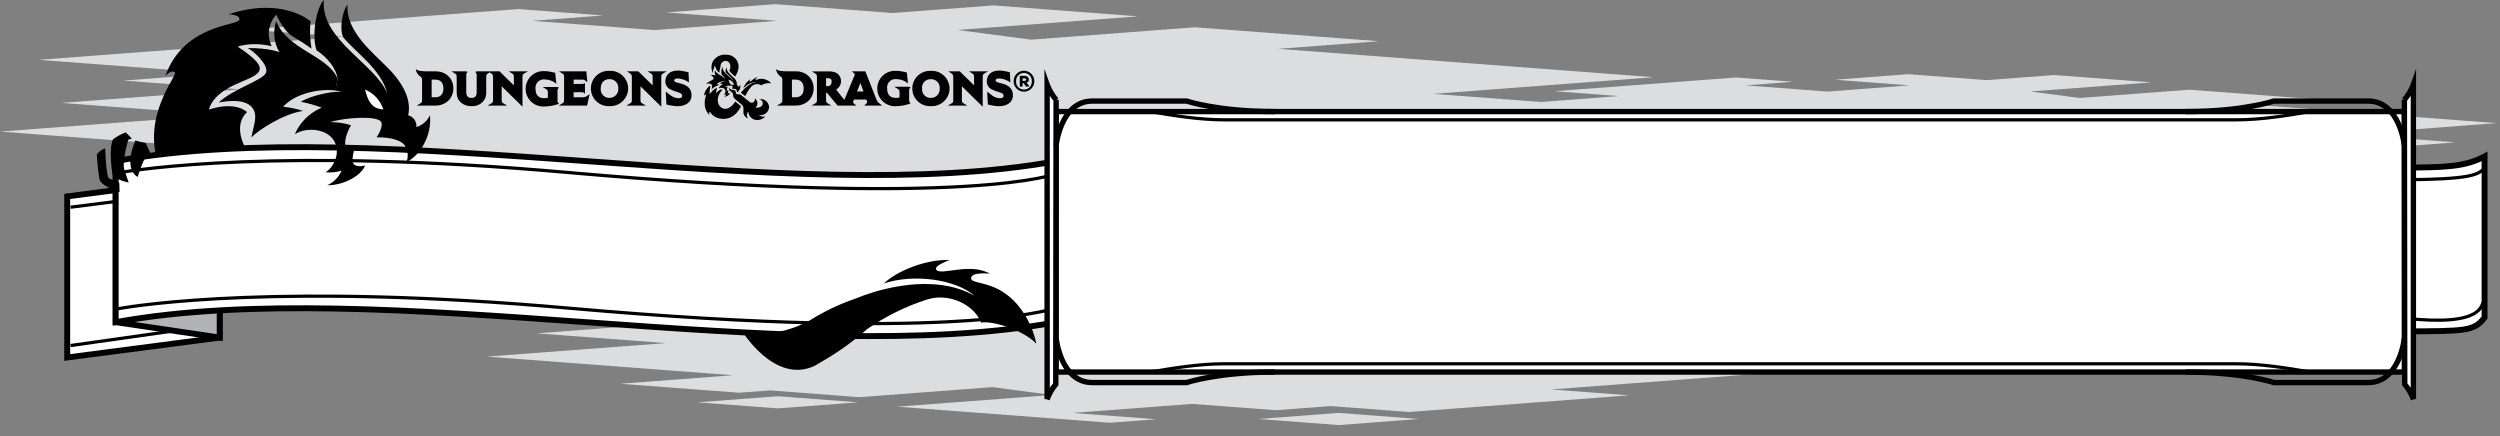 <?xml version="1.0" encoding="UTF-8"?>
<!DOCTYPE svg PUBLIC "-//W3C//DTD SVG 1.1//EN" "http://www.w3.org/Graphics/SVG/1.1/DTD/svg11.dtd">
<svg version="1.1" xmlns="http://www.w3.org/2000/svg" xmlns:xlink="http://www.w3.org/1999/xlink" width="745" height="130"  xml:space="preserve" id="pageHeader1">
    <rect width="100%" height="100%" fill="#808080" stroke="none"/>
    <!-- Generated by PaintCode - http://www.paintcodeapp.com -->
    <path id="pageHeader1-bezier" stroke="none" fill="rgb(220, 221, 222)" d="M 427.79,40.34 L 456.02,38.21 421.22,35.58 474.47,31.55 427.04,27.97 492.74,23.01 380.87,14.55 410.93,12.28 356.04,8.13 307.27,11.82 285.34,8.93 339.15,4.87 296.03,1.61 265.98,3.88 231.08,1.24 198.47,3.71 231.61,6.21 195.1,8.97 158.59,6.21 179.75,4.61 154.47,2.7 73.65,8.81 102.29,10.97 11.47,17.83 64.95,21.88 36.73,24.01 71.53,26.64 18.28,30.66 65.7,34.25 0,39.21 90.29,46.04 48.95,49.16 92.59,52.46 103.88,51.6 136.7,54.09 185.47,50.4 207.38,53.28 150.55,57.58 228.56,63.47 245.62,62.18 214.91,59.86 258.76,56.55 289.5,58.87 309.62,57.35 338.27,59.51 419.1,53.41 390.46,51.24 481.28,44.38 427.79,40.34 Z M 283.04,62.09 L 312.49,64.31 341.95,62.09 312.49,59.86 283.04,62.09 Z M 106.75,53.74 L 136.2,55.97 106.75,58.2 77.3,55.97 106.75,53.74 Z M 106.75,53.74" />
    <path id="pageHeader1-bezier2" stroke="none" fill="rgb(220, 221, 222)" d="M 492.57,107.19 L 515.49,105.46 487.22,103.32 530.48,100.06 491.96,97.14 545.33,93.11 454.45,86.24 478.87,84.4 434.28,81.03 394.67,84.02 376.85,81.68 420.56,78.38 385.53,75.73 361.12,77.57 332.78,75.43 306.29,77.43 333.2,79.47 303.55,81.71 273.89,79.47 291.08,78.17 270.55,76.62 204.89,81.58 228.16,83.34 154.38,88.91 197.83,92.19 174.9,93.92 203.17,96.06 159.92,99.33 198.44,102.24 145.07,106.27 218.41,111.82 184.83,114.36 220.28,117.03 229.45,116.34 256.11,118.36 295.73,115.36 313.52,117.71 267.36,121.19 330.73,125.98 344.59,124.94 319.64,123.05 355.26,120.36 380.23,122.24 396.57,121.01 419.85,122.77 485.5,117.81 462.24,116.05 536.01,110.48 492.57,107.19 Z M 374.98,124.86 L 398.91,126.67 422.83,124.86 398.91,123.05 374.98,124.86 Z M 231.78,118.08 L 255.71,119.89 231.78,121.7 207.86,119.89 231.78,118.08 Z M 231.78,118.08" />
    <path id="pageHeader1-bezier3" stroke="none" fill="rgb(220, 221, 222)" d="M 700.48,48.31 L 719.39,46.88 696.07,45.12 731.75,42.42 699.98,40.02 743.99,36.69 669.04,31.03 689.18,29.51 652.41,26.73 619.74,29.2 605.04,27.26 641.1,24.54 612.2,22.36 592.07,23.88 568.69,22.11 546.84,23.76 569.04,25.44 544.58,27.29 520.13,25.44 534.3,24.37 517.37,23.09 463.22,27.18 482.41,28.63 421.56,33.23 457.4,35.94 438.49,37.37 461.8,39.13 426.13,41.82 457.9,44.22 413.88,47.55 474.37,52.12 446.68,54.22 475.91,56.42 483.47,55.85 505.46,57.52 538.13,55.05 552.81,56.98 514.74,59.86 567.01,63.8 578.43,62.94 557.86,61.38 587.24,59.16 607.83,60.72 621.31,59.7 640.5,61.15 694.65,57.06 675.47,55.61 736.31,51.02 700.48,48.31 Z M 603.5,62.88 L 623.23,64.37 642.97,62.88 623.23,61.38 603.5,62.88 Z M 485.4,57.29 L 505.13,58.78 485.4,60.27 465.67,58.78 485.4,57.29 Z M 485.4,57.29" />
    <path id="pageHeader1-bezier4" stroke="none" fill="rgb(0, 0, 0)" d="M 92.55,6.36 L 92.55,6.37 C 92.26,9.07 92.36,11.8 92.83,14.48 L 93.06,14.64 C 91.23,13.32 89.35,12.09 87.4,10.96 85.64,9.97 84.19,7.83 83.29,6.26 82.68,5.17 82.32,4.36 82.32,4.36 L 82.28,4.42 C 79.97,6.97 79.45,10.68 80.96,13.77 74.71,12.31 70.83,13.91 70.83,13.91 82.58,21.61 76.33,22.23 69.55,25.45 62.78,28.66 62.28,32.65 62.28,32.65 70.38,29.99 73.6,33.4 73.6,33.4 69.24,37.57 73.13,44.08 73.13,44.08 77.37,52.2 87.87,55.65 97.26,57.08 L 97.9,57.17 C 103.59,57.97 109.35,58.22 115.09,57.92 L 93.39,64.59 74.17,69.44 C 74.17,69.44 55.08,67.39 48.07,51.24 41.07,35.07 53.31,22.35 52.08,21.52 50.91,20.72 49.43,22.49 49.27,22.68 54.6,7.44 70.64,7.6 71.28,5.99 71.93,4.36 68.11,4.26 68.11,4.26 84.33,-1.08 92.55,6.36 92.55,6.36 Z M 92.55,6.36" />
    <path id="pageHeader1-bezier5" stroke="none" fill="rgb(255, 255, 255)" d="M 716.15,49.94 L 716.15,98.76 C 734.8,98.66 737.22,98.76 740.4,94.63 L 740.4,46.63 C 734.44,49.8 728.28,49.9 716.15,49.94 Z M 716.15,49.94" />
    <path id="pageHeader1-bezier6" stroke="rgb(0, 0, 0)" stroke-width="1.76" stroke-miterlimit="10" fill="none" d="M 716.15,49.94 L 716.15,98.76 C 734.8,98.66 737.22,98.76 740.4,94.63 L 740.4,46.63 C 734.44,49.8 728.27,49.89 716.15,49.94 Z M 716.15,49.94" />
    <path id="pageHeader1-bezier7" stroke="rgb(0, 0, 0)" stroke-width="0.96" stroke-miterlimit="10" fill="none" d="M 716.15,94.78 C 741.24,97.63 739.1,90.2 740.22,89.97 M 715.38,53.57 C 736.16,53.5 738.01,52.07 739.9,50.62" />
    <path id="pageHeader1-bezier8" stroke="none" fill="rgb(255, 255, 255)" d="M 234.07,89.55 C 234.06,89.57 234.05,89.58 234.04,89.6 L 234.04,89.6 C 233.93,89.99 234,90.41 234.22,90.75 234.5,91.17 241.17,100.92 249.87,100.92 L 249.8,100.92 C 251.81,100.92 253.8,100.4 255.56,99.43 256.35,98.93 257.07,98.45 257.7,98.01 L 257.82,97.93 C 261.59,95.48 265.11,92.68 268.35,89.56 L 234.07,89.55 Z M 234.07,89.55" />
    <path id="pageHeader1-bezier9" stroke="none" fill="rgb(255, 255, 255)" d="M 20.03,58.53 L 20.03,106.53 65.47,100.6 65.47,52.6 20.03,58.53 Z M 20.03,58.53" />
    <path id="pageHeader1-bezier10" stroke="rgb(0, 0, 0)" stroke-width="1.76" stroke-miterlimit="10" fill="none" d="M 20.03,58.53 L 20.03,106.53 65.47,100.6 65.47,52.6 20.03,58.53 Z M 20.03,58.53" />
    <path id="pageHeader1-bezier11" stroke="rgb(0, 0, 0)" stroke-width="0.96" stroke-miterlimit="10" fill="none" d="M 21.03,61.75 L 65.47,56.09 M 21.03,102.97 L 65.47,96.67" />
    <path id="pageHeader1-bezier12" stroke="none" fill="rgb(178, 179, 182)" d="M 65.47,52.6 L 34.47,48.01 34.47,96.01 65.47,100.6 65.47,52.6 Z M 65.47,52.6" />
    <path id="pageHeader1-bezier13" stroke="rgb(0, 0, 0)" stroke-width="1.76" stroke-miterlimit="10" fill="none" d="M 65.47,52.6 L 34.47,48.01 34.47,96.01 65.47,100.6 65.47,52.6 Z M 65.47,52.6" />
    <path id="pageHeader1-bezier14" stroke="none" fill="rgb(255, 255, 255)" d="M 314.84,96.01 C 235.8,110.41 113.52,81.61 34.47,96.01 L 34.47,48.01 C 113.52,33.61 235.8,62.41 314.84,48.01 L 314.84,96.01 Z M 314.84,96.01" />
    <path id="pageHeader1-bezier15" stroke="rgb(0, 0, 0)" stroke-width="1.76" stroke-miterlimit="10" fill="none" d="M 314.84,96.01 C 235.8,110.41 113.52,81.61 34.47,96.01 L 34.47,48.01 C 113.52,33.61 235.8,62.41 314.84,48.01 L 314.84,96.01 Z M 314.84,96.01" />
    <path id="pageHeader1-bezier16" stroke="rgb(0, 0, 0)" stroke-width="0.96" stroke-miterlimit="10" fill="none" d="M 314.84,51.75 C 314.84,51.75 289.41,62.04 168.88,51.37 83.74,43.84 41.24,50.44 34.66,51.59 M 315.97,91.37 C 315.97,91.37 289.73,102.47 169.2,91.8 84.06,84.27 41.56,90.87 34.98,92.02" />
    <rect id="pageHeader1-rectangle" stroke="none" fill="rgb(255, 255, 255)" x="314.72" y="33.25" width="401.78" height="77.62" />
    <rect id="pageHeader1-rectangle2" stroke="rgb(0, 0, 0)" stroke-width="1.6" stroke-miterlimit="10" fill="none" x="314.72" y="33.25" width="401.78" height="77.62" />
    <path id="pageHeader1-bezier17" stroke="none" fill="rgb(255, 255, 255)" d="M 312.04,25.17 L 312.04,118.94 312.01,119.03 C 312.61,117.38 313.49,115.85 314.62,114.5 L 314.72,29.73 314.78,29.8 C 313.64,28.48 312.73,26.97 312.1,25.35" />
    <path id="pageHeader1-bezier18" stroke="rgb(0, 0, 0)" stroke-width="1.6" stroke-miterlimit="10" fill="none" d="M 312.04,25.17 L 312.04,118.94 312.01,119.03 C 312.61,117.38 313.49,115.85 314.62,114.5 L 314.72,29.73 314.78,29.8 C 313.63,28.48 312.73,26.97 312.1,25.34 L 312.04,25.17 Z M 312.04,25.17" />
    <path id="pageHeader1-bezier19" stroke="rgb(0, 0, 0)" stroke-width="1.6" stroke-miterlimit="10" fill="none" d="M 314.72,100.77 C 314.72,100.77 316.09,114 325.48,114 L 353.64,114 C 353.64,114 362.81,110.87 379.88,110.87 M 314.72,43.34 C 314.72,43.34 316.09,30.12 325.48,30.12 L 353.64,30.12 C 353.64,30.12 362.81,33.25 379.88,33.25" />
    <path id="pageHeader1-bezier20" stroke="none" fill="rgb(255, 255, 255)" d="M 719.19,25.17 L 719.19,118.94 719.22,119.03 C 718.62,117.38 717.74,115.85 716.61,114.5 L 716.51,29.73 716.45,29.8 C 717.6,28.48 718.5,26.97 719.13,25.34" />
    <path id="pageHeader1-bezier21" stroke="rgb(0, 0, 0)" stroke-width="1.6" stroke-miterlimit="10" fill="none" d="M 719.19,25.17 L 719.19,118.94 719.22,119.03 C 718.62,117.38 717.74,115.85 716.61,114.5 L 716.51,29.73 716.45,29.8 C 717.6,28.48 718.5,26.97 719.13,25.34 L 719.19,25.17 Z M 719.19,25.17" />
    <path id="pageHeader1-bezier22" stroke="rgb(0, 0, 0)" stroke-width="1.6" stroke-miterlimit="10" fill="none" d="M 716.51,100.77 C 716.51,100.77 715.14,114 705.76,114 L 677.6,114 C 677.6,114 668.42,110.87 651.36,110.87 M 716.51,43.34 C 716.51,43.34 715.14,30.12 705.75,30.12 L 677.59,30.12 C 677.59,30.12 668.42,33.25 651.35,33.25" />
    <path id="pageHeader1-bezier23" stroke="rgb(0, 0, 0)" stroke-width="0.96" stroke-miterlimit="10" fill="none" d="M 342.75,110.87 C 349.41,109.71 357.43,108.41 364.78,108.41 L 666.45,108.41 C 673.8,108.41 681.82,109.71 688.48,110.87 M 688.48,33.25 C 681.82,34.41 673.8,35.71 666.45,35.71 L 364.78,35.71 C 357.43,35.71 349.41,34.41 342.75,33.25" />
    <path id="pageHeader1-bezier24" stroke="none" fill="rgb(255, 255, 255)" d="M 108.75,26.65 L 108.78,26.66 C 111.38,27.77 113.38,29.94 114.25,32.63 110.6,32.51 109.52,29.7 108.75,26.65 Z M 108.75,26.65" />
    <path id="pageHeader1-bezier25" stroke="none" fill="rgb(0, 0, 0)" d="M 308.83,102.45 C 308.01,98.01 304.87,90.77 298.81,86.96 293.79,83.81 289.41,84.49 289.39,82.92 289.36,80.94 294.98,81.55 294.98,81.55 288.92,78.08 280.22,82.33 278.98,80.34 278.25,79.15 283.02,77.48 283.02,77.48 275.63,77.2 266.91,81.01 263.41,84.47 272.23,81.51 284.65,83.21 290.35,88.09 L 290.37,88.1 C 287.97,86.77 285.36,85.82 282.66,85.29 272.62,83.28 261.48,86.25 254.77,89.04 L 254.72,89.06 C 250.04,90.67 245.57,92.81 241.38,95.43 236.43,98.3 227.2,101.01 220.94,98.36 L 220.94,98.37 C 220.94,98.37 230.74,114.69 242.78,109.01 243.66,108.52 244.51,108.01 245.3,107.52 L 245.18,107.59 C 249.72,104.97 254,101.91 257.96,98.47 L 258.16,98.24 C 263.64,94.4 269.67,91.39 276.03,89.33 L 276.34,89.23 C 278.18,88.66 280.13,88.51 282.04,88.78 286.83,89.43 290.98,92.48 292.34,96.13 296.01,95.49 305.33,98.56 308.83,102.45 Z M 308.83,102.45" />
    <path id="pageHeader1-bezier26" stroke="none" fill="rgb(0, 0, 0)" d="M 100.27,43.88 C 99.26,38.43 91.73,37.49 87.85,40 L 87.82,40.07 C 89.34,36.49 92.19,33.65 95.76,32.13 L 95.67,32 C 93.7,31.28 91.67,30.72 89.61,30.32 92.64,28.53 98.75,27.1 101.84,27.37 L 101.81,27.36 C 101.19,27.18 100.56,27.05 99.92,26.97 L 100.59,23.44 C 100.24,20.47 97.55,17.06 94.35,15.01 92.77,10.47 94.32,2.2 96.51,-0 95.4,11.89 112.2,19.24 115.46,28.01 113.62,20.52 105.85,15.58 102.21,11.02 101.06,8.03 102.17,3.07 103.57,1.4 102.93,9.37 111.35,15.87 115.82,20.48 121.09,25.89 122.49,30.59 121.63,34.37 L 121.65,34.37 C 123.23,34.77 124.27,36.28 124.07,37.9 L 124.07,37.88 C 125.86,37.33 127.33,36.05 128.12,34.35 128.79,40.35 125.1,46.5 121.15,48.26 L 121.14,48.26 C 121.78,46.6 121.57,44.74 120.58,43.27 118.87,41.05 113.89,40.87 112.2,40.93 112.2,40.93 114.36,37.94 113.58,36.36 112.63,34.41 102.85,34.96 98.44,36.4 L 98.45,36.4 C 100.53,36.37 102.61,36.68 104.6,37.32 103.93,38.34 102.01,42.57 103.26,43.9 104.32,45.04 105.82,43.35 106.01,43.14 105.87,43.55 104.4,47.82 105.41,48.9 106.46,50.02 108.83,49.32 108.83,49.32 107.26,52.95 101.51,55.32 97.54,55.19 L 97.48,55.22 C 99.38,54.38 100.9,52.86 101.74,50.96 L 101.76,50.85 C 100.21,51.35 98.58,51.51 96.97,51.31 98.27,50.83 100.95,47.62 100.27,43.88 Z M 114.25,32.61 L 114.25,32.63 C 113.38,29.94 111.38,27.76 108.78,26.66 109.52,29.7 110.6,32.51 114.25,32.61 Z M 114.25,32.61" />
    <path id="pageHeader1-bezier27" stroke="none" fill="rgb(0, 0, 0)" d="M 79.33,21.53 C 79.98,19.23 75.5,15.12 73.81,14.32 80.13,14.26 83.24,15.54 83.24,15.54 L 83.21,15.47 C 81.6,12.69 81.28,9.34 82.32,6.3 85.47,14.77 97.75,16.49 100.59,23.44 L 100,26.98 C 95.15,26.36 87.99,27.8 84.38,31.81 L 84.47,31.82 C 86.46,32.03 88.43,32.44 90.33,33.06 84.67,33.82 77.14,38.63 74.88,40.95 75.55,37.82 76.51,35.2 75.83,33.29 74.87,30.6 71.67,29.38 65.21,30.52 69.68,26.3 78.65,23.89 79.33,21.53 Z M 79.33,21.53" />
    <path id="pageHeader1-bezier28" stroke="none" fill="rgb(0, 0, 0)" d="M 43.45,42.67 L 44.75,45.51 C 43,45.81 41.03,52.73 41.03,52.73 36.56,50.15 40.33,41.88 40.33,41.88 L 43.45,42.67 Z M 43.45,42.67" />
    <path id="pageHeader1-bezier29" stroke="none" fill="rgb(0, 0, 0)" d="M 33.69,41.49 L 33.8,41.42 C 34.93,40.6 36.16,39.93 37.47,39.43 L 39.29,41.31 38.24,41.63 C 38.24,41.63 36.28,48.03 37.07,50.68 L 38.35,54.4 C 38.35,54.4 34.18,53.56 33.54,51.96 33.54,51.96 32.2,44.76 33.69,41.49 Z M 33.69,41.49" />
    <path id="pageHeader1-bezier30" stroke="none" fill="rgb(0, 0, 0)" d="M 31.34,44.21 C 31.34,44.21 31.61,52.42 32.45,53.15 L 35.55,54.47 35.64,57.27 C 35.64,57.27 30.11,55.52 29.65,53.41 29.19,51.3 28.83,46.05 28.83,46.05 L 28.83,46.05 C 29.45,45.2 30.31,44.56 31.3,44.22" />
    <path id="pageHeader1-bezier31" stroke="none" fill="rgb(0, 0, 0)" d="M 308.23,24.2 L 308.23,24.18 C 308.26,25.88 306.9,27.29 305.2,27.32 303.49,27.35 302.09,25.99 302.06,24.28 302.06,24.27 302.06,24.25 302.06,24.23 L 302.06,24.22 C 302.03,22.52 303.39,21.11 305.09,21.08 306.79,21.05 308.2,22.41 308.23,24.12 308.23,24.13 308.23,24.15 308.23,24.17 M 305.14,26.68 L 305.13,26.68 C 306.38,26.72 307.44,25.74 307.48,24.48 307.49,24.39 307.49,24.29 307.48,24.2 L 307.48,24.19 C 307.55,22.9 306.55,21.8 305.26,21.73 303.97,21.66 302.87,22.65 302.8,23.94 302.8,24.04 302.8,24.13 302.8,24.23 L 302.8,24.19 C 302.69,25.45 303.62,26.56 304.88,26.67 304.96,26.68 305.04,26.68 305.12,26.68 M 305.89,24.64 C 307.04,24.38 306.81,22.61 305.4,22.61 L 303.89,22.61 303.89,25.79 304.73,25.79 304.73,24.8 305.03,24.8 305.78,25.79 306.68,25.79 306.68,25.6 305.89,24.64 Z M 305.4,23.36 L 305.41,23.36 C 305.61,23.36 305.77,23.52 305.78,23.72 305.78,23.92 305.62,24.09 305.42,24.09 305.41,24.09 305.41,24.09 305.4,24.09 L 304.73,24.09 304.73,23.36 305.4,23.36 Z M 305.4,23.36" />
    <path id="pageHeader1-bezier32" stroke="none" fill="rgb(0, 0, 0)" d="M 229.2,31.92 L 229.2,31.92 C 229.1,33.35 227.86,34.42 226.43,34.32 226.33,34.31 226.22,34.3 226.12,34.28 L 226.1,34.27 C 226.65,34.72 227.38,34.88 228.07,34.69 L 228.07,34.7 C 227.27,35.58 226.05,35.96 224.9,35.67 L 224.9,35.67 C 223.82,35.36 223.05,34.41 222.97,33.28 L 222.96,33.27 C 222.43,33.85 222.43,34.73 222.96,35.3 L 222.96,35.3 C 222.22,35.09 221.67,34.46 221.55,33.7 221.43,32.86 221.89,31.92 221.03,31.17 220.52,30.72 219.75,30.08 219.24,29.68 218.19,28.86 218.59,28.25 218.35,27.82 218.17,27.48 217.73,27.29 217.46,26.98 L 217.46,26.98 C 217.22,26.69 217.18,26.29 217.35,25.95 L 217.35,25.95 C 217.33,26.3 217.57,26.63 217.92,26.71 218.31,26.84 218.64,26.73 218.97,26.92 219.37,27.15 219.19,27.78 219.47,28 219.73,28.2 220.38,27.94 220.93,28.38 221.49,28.83 222.73,29.86 223.27,30.3 L 223.27,30.3 C 223.63,30.7 224.24,30.73 224.65,30.37 224.95,30.1 225.05,29.67 224.9,29.3 L 224.9,29.29 C 225.72,29.82 225.96,30.92 225.42,31.74 225.35,31.86 225.26,31.96 225.17,32.05 225.94,32.23 227.32,31.88 227.32,30.77 L 227.32,30.76 C 227.28,30.15 226.83,29.65 226.23,29.53 L 226.27,29.53 C 227.68,29.34 228.98,30.32 229.18,31.73 229.19,31.8 229.19,31.88 229.2,31.95 M 212.66,23.45 C 212.76,23.07 212.01,22.43 211.73,22.31 L 211.71,22.31 C 212.24,22.26 212.77,22.32 213.27,22.46 L 213.27,22.46 C 212.99,22.01 212.92,21.47 213.07,20.97 213.63,22.32 215.62,22.54 216.12,23.65 L 216.12,23.66 C 215.97,23.09 215.59,22.61 215.08,22.32 L 215.08,22.34 C 214.83,21.52 214.92,20.64 215.33,19.89 215.22,21.81 217.98,22.91 218.56,24.32 218.22,23.11 216.93,22.35 216.32,21.63 L 216.32,21.62 C 216.16,21.1 216.22,20.53 216.49,20.06 216.43,21.36 217.83,22.37 218.58,23.1 L 218.59,23.11 C 219.29,23.63 219.66,24.48 219.59,25.34 L 219.59,25.32 C 219.85,25.38 220.02,25.61 220,25.88 L 220,25.87 C 220.29,25.78 220.52,25.56 220.64,25.28 L 220.64,25.28 C 220.76,26.18 220.36,27.07 219.6,27.56 L 219.58,27.57 C 219.67,27.3 219.63,27 219.46,26.76 219.17,26.42 218.37,26.41 218.09,26.43 218.09,26.43 218.43,25.94 218.29,25.68 218.13,25.37 216.55,25.51 215.84,25.76 L 215.82,25.77 C 216.16,25.75 216.5,25.79 216.83,25.88 216.74,26.05 216.45,26.75 216.66,26.96 216.85,27.15 217.1,26.82 217.1,26.82 217.1,26.82 216.85,27.58 217.03,27.76 217.21,27.93 217.59,27.81 217.59,27.81 L 217.59,27.8 C 217.21,28.43 216.53,28.82 215.79,28.82 L 215.79,28.81 C 216.1,28.66 216.34,28.4 216.46,28.08 L 216.46,28.09 C 216.21,28.18 215.94,28.22 215.67,28.19 L 215.68,28.19 C 216.08,27.91 216.27,27.43 216.17,26.96 215.98,26.09 214.75,25.98 214.14,26.4 L 214.13,26.42 C 214.36,25.83 214.8,25.36 215.37,25.09 L 215.42,25.09 C 215.12,24.98 214.81,24.9 214.5,24.85 L 214.49,24.83 C 215.05,24.47 215.71,24.28 216.38,24.28 L 216.37,24.29 C 215.36,24.08 214.31,24.37 213.56,25.07 L 213.52,25.09 C 213.82,25.11 214.13,25.16 214.43,25.24 L 214.49,25.25 C 213.59,25.49 212.76,25.95 212.07,26.59 L 212.04,26.63 C 212.18,26.23 212.22,25.8 212.16,25.39 211.99,24.94 211.46,24.76 210.42,24.98 211.12,24.27 212.57,23.83 212.66,23.45 Z M 218.71,25.31 L 218.61,25 218.62,25.01 C 218.44,24.51 218.05,24.1 217.55,23.91 L 217.1,23.74 217.23,24.2 C 217.34,24.59 217.55,25.31 218.38,25.31 L 218.71,25.31 Z M 187.19,26.34 L 187.19,26.31 C 187.19,29.25 184.81,31.63 181.87,31.63 181.78,31.63 181.69,31.63 181.59,31.62 L 181.62,31.62 C 178.72,31.78 176.24,29.55 176.09,26.64 175.94,23.74 178.17,21.26 181.07,21.11 181.23,21.1 181.38,21.1 181.53,21.11 L 181.61,21.11 C 184.53,20.96 187.03,23.2 187.19,26.13 187.19,26.2 187.19,26.26 187.19,26.32 M 184.26,26.34 L 184.25,26.36 C 184.38,24.95 183.34,23.72 181.93,23.59 181.81,23.58 181.7,23.58 181.58,23.59 179.99,23.59 179.01,24.67 179.01,26.41 L 179.01,26.42 C 178.89,27.82 179.92,29.04 181.31,29.16 181.42,29.17 181.54,29.18 181.66,29.17 L 181.65,29.17 C 183.09,29.17 184.26,28 184.26,26.56 184.26,26.48 184.26,26.41 184.25,26.33 M 135.11,26.33 L 135.11,26.29 C 135.13,27.45 134.76,28.58 134.06,29.51 L 134.03,29.55 C 133.71,29.94 133.33,30.28 132.9,30.56 L 132.97,30.52 C 131.96,31.19 130.77,31.53 129.56,31.46 L 124.17,31.46 124.4,31.33 C 124.4,31.32 125.06,30.94 125.37,30.75 125.66,30.58 125.78,30.4 125.78,29.77 L 125.78,23.88 C 125.78,23.24 125.61,23.06 125.35,22.87 L 125.37,22.88 C 124.62,22.41 124.09,21.65 123.92,20.78 L 123.91,20.62 124.03,20.7 124.02,20.69 C 124.3,20.87 124.61,21 124.93,21.09 L 124.87,21.08 C 125.81,21.23 126.76,21.29 127.71,21.26 L 129.97,21.25 129.97,21.26 129.93,21.26 C 130.81,21.26 131.68,21.46 132.46,21.86 L 132.49,21.88 C 134.13,22.75 135.14,24.46 135.11,26.32 M 132.14,26.36 C 132.14,24.69 131.28,23.73 129.78,23.73 L 128.63,23.73 128.63,28.98 129.78,28.98 C 131.28,28.98 132.14,28.02 132.14,26.36 Z M 202.95,24.92 C 202.81,24.89 202.67,24.85 202.54,24.82 L 202.5,24.81 C 201.53,24.58 200.89,24.4 200.89,23.98 L 200.89,23.99 C 200.89,23.86 200.93,23.74 201.02,23.65 L 201.01,23.66 C 201.31,23.44 201.67,23.35 202.03,23.38 202.1,23.38 202.18,23.39 202.26,23.39 L 202.27,23.39 C 202.28,23.39 202.29,23.39 202.3,23.4 202.31,23.4 202.33,23.4 202.34,23.4 L 202.3,23.4 C 203.38,23.53 204.42,23.92 205.31,24.55 L 205.18,21.56 204.98,21.49 204.94,21.48 204.97,21.49 C 204.81,21.44 204.65,21.4 204.49,21.37 L 204.52,21.37 C 203.87,21.23 203.22,21.12 202.56,21.05 202.42,21.04 202.22,21.03 202.03,21.03 199.76,21.03 198.43,22.11 198.28,24.07 L 198.28,24.08 C 198.21,25.05 198.69,25.99 199.51,26.5 L 199.47,26.48 C 200.3,26.92 201.19,27.27 202.1,27.51 L 202.3,27.57 C 202.79,27.72 203.36,28.03 203.28,28.63 203.24,28.94 203.12,29.27 202.19,29.27 202.06,29.27 201.91,29.26 201.74,29.25 L 201.73,29.24 C 200.88,29.09 200.1,28.7 199.47,28.12 L 199.52,28.16 C 199.49,28.14 199.47,28.12 199.44,28.1 L 198.92,27.71 198.39,27.3 198.6,31.12 198.8,31.19 198.84,31.2 C 198.84,31.21 198.95,31.24 199.3,31.32 L 199.15,31.29 C 199.85,31.44 200.56,31.55 201.27,31.62 201.53,31.65 201.72,31.65 201.91,31.65 204.39,31.65 206.03,30.42 206.08,28.51 206.12,26.67 205.07,25.46 202.95,24.92 Z M 173.26,28.98 L 170.94,28.98 170.94,27.49 173.11,27.48 173.1,27.49 C 173.36,27.46 173.62,27.48 173.87,27.56 L 173.88,27.56 C 174.02,27.64 174.14,27.75 174.23,27.88 L 174.32,28.02 174.32,24.76 174.23,24.81 174.22,24.81 C 174.13,24.87 174.04,24.92 173.95,24.96 L 173.98,24.94 C 173.77,25.01 173.55,25.03 173.33,25.01 L 170.94,25.01 170.94,23.73 173.34,23.73 173.34,23.73 C 173.74,23.68 174.14,23.79 174.45,24.04 L 175.04,24.49 174.73,21.26 166.56,21.26 166.78,21.39 C 166.78,21.39 167.34,21.73 167.67,21.96 167.98,22.16 168.1,22.3 168.1,22.96 L 168.1,29.77 C 168.1,30.44 168,30.56 167.68,30.75 167.37,30.95 166.73,31.32 166.72,31.32 L 166.49,31.46 174.96,31.46 175.71,28.05 C 175.71,28.05 175.03,28.54 174.84,28.67 L 174.85,28.66 C 174.37,28.93 173.81,29.05 173.26,28.98 M 157.37,21.26 L 151.59,21.26 151.8,21.39 C 151.81,21.39 152.36,21.73 152.7,21.96 153.01,22.16 153.13,22.3 153.13,22.96 L 153.13,25.44 148.86,21.26 148.86,21.26 142.15,21.26 142.15,21.26 C 142,21.27 141.85,21.31 141.72,21.39 L 141.66,21.42 141.7,21.49 C 141.71,21.49 141.85,21.69 141.94,21.83 L 141.94,21.83 C 142.02,21.96 142.06,22.12 142.05,22.27 L 142.05,27.48 142.05,27.49 142.06,27.53 C 142.04,28.63 141.55,29.18 140.52,29.18 139.47,29.18 138.94,28.61 138.94,27.48 L 138.94,22.28 138.94,22.28 C 138.92,22.12 138.96,21.96 139.05,21.83 139.14,21.69 139.28,21.49 139.29,21.49 L 139.33,21.42 139.26,21.38 139.27,21.39 C 139.14,21.31 138.99,21.27 138.84,21.26 L 134.55,21.26 134.77,21.39 C 134.77,21.39 135.33,21.73 135.67,21.96 135.98,22.16 136.09,22.3 136.09,22.96 L 136.09,27.17 136.09,27.22 C 136.07,27.96 136.18,28.7 136.44,29.39 L 136.42,29.34 C 136.6,29.73 136.85,30.08 137.17,30.37 L 137.14,30.35 C 138.05,31.23 139.29,31.69 140.55,31.62 L 140.48,31.62 C 142.19,31.77 143.82,30.85 144.57,29.31 L 144.58,29.27 C 144.84,28.62 144.94,27.92 144.89,27.22 L 144.89,22.96 C 144.89,22.3 145.01,22.16 145.32,21.96 145.5,21.83 145.75,21.68 145.93,21.57 146.11,21.68 146.33,21.83 146.49,21.95 146.79,22.16 146.93,22.38 146.93,23.05 L 146.93,29.77 C 146.93,30.43 146.81,30.57 146.51,30.75 146.18,30.95 145.55,31.32 145.55,31.32 L 145.31,31.46 151.11,31.46 150.88,31.32 C 150.87,31.32 150.23,30.95 149.92,30.75 149.63,30.57 149.5,30.42 149.5,29.77 L 149.5,25.71 155.7,31.79 155.7,22.96 C 155.7,22.3 155.81,22.17 156.13,21.95 156.47,21.72 157.1,21.39 157.11,21.39 L 157.37,21.26 Z M 198.73,21.26 L 192.95,21.26 193.17,21.39 C 193.17,21.39 193.73,21.73 194.06,21.96 194.37,22.16 194.49,22.3 194.49,22.96 L 194.49,25.44 190.22,21.26 186.82,21.26 187.03,21.39 C 187.03,21.39 187.55,21.73 187.85,21.95 188.15,22.16 188.29,22.38 188.29,23.05 L 188.29,29.77 C 188.29,30.43 188.17,30.57 187.87,30.75 187.55,30.95 186.91,31.32 186.91,31.32 L 186.67,31.46 192.48,31.46 192.24,31.32 C 192.23,31.32 191.59,30.95 191.28,30.75 190.99,30.57 190.86,30.42 190.86,29.77 L 190.86,25.71 197.06,31.79 197.06,22.96 C 197.06,22.31 197.17,22.17 197.49,21.95 197.83,21.72 198.46,21.39 198.47,21.39 L 198.73,21.26 Z M 166.5,30.86 C 166.5,30.86 166.35,30.66 166.26,30.52 166.18,30.4 166.14,30.3 166.14,29.88 L 166.13,27.12 C 166.13,26.71 166.17,26.63 166.25,26.51 166.34,26.37 166.49,26.17 166.49,26.16 L 166.54,26.1 166.46,26.06 166.46,26.06 C 166.33,25.99 166.19,25.95 166.05,25.93 L 166.05,25.93 C 166,25.93 161.71,25.93 161.71,25.93 L 161.93,26.06 C 161.93,26.06 162.56,26.46 162.85,26.63 163.13,26.81 163.27,27.01 163.27,27.62 L 163.27,29.12 163.27,29.12 C 162.93,29.22 162.58,29.27 162.22,29.26 160.47,29.26 159.58,28.32 159.58,26.46 L 159.58,26.45 C 159.42,25.08 160.39,23.84 161.75,23.67 161.92,23.65 162.1,23.65 162.27,23.66 L 162.26,23.66 C 163.56,23.66 164.82,24.12 165.82,24.96 L 165.78,24.86 165.47,21.9 165.45,21.69 165.24,21.64 165.03,21.59 165.03,21.59 C 164.44,21.44 163.84,21.33 163.23,21.25 L 163.22,21.25 C 162.94,21.21 162.66,21.2 162.38,21.2 162.33,21.2 162.22,21.19 162.16,21.19 L 162.19,21.2 C 159.28,21.04 156.8,23.28 156.64,26.19 156.49,29.1 158.73,31.59 161.64,31.74 161.83,31.75 162.01,31.75 162.19,31.74 L 162.11,31.74 C 162.86,31.73 163.61,31.66 164.35,31.53 164.65,31.47 164.72,31.45 164.82,31.43 164.84,31.42 164.86,31.42 164.89,31.41 165.27,31.32 165.66,31.22 166.06,31.1 L 166.56,30.95 166.5,30.86 Z M 242.47,26.33 L 242.47,26.29 C 242.49,27.45 242.12,28.58 241.42,29.5 L 241.39,29.54 C 241.07,29.94 240.69,30.28 240.26,30.56 L 240.33,30.52 C 239.32,31.19 238.13,31.52 236.92,31.46 L 231.53,31.46 231.76,31.33 C 231.76,31.32 232.42,30.94 232.72,30.75 233.02,30.57 233.14,30.4 233.14,29.77 L 233.14,23.88 C 233.14,23.24 232.96,23.05 232.71,22.87 L 232.73,22.89 C 231.98,22.41 231.45,21.65 231.28,20.78 L 231.27,20.62 231.39,20.7 231.38,20.69 C 231.66,20.87 231.97,21 232.29,21.09 L 232.23,21.08 C 233.17,21.23 234.12,21.29 235.07,21.25 L 237.32,21.25 237.32,21.25 237.29,21.25 C 238.17,21.25 239.04,21.46 239.82,21.86 L 239.85,21.88 C 241.49,22.75 242.5,24.46 242.47,26.32 M 239.5,26.36 C 239.5,24.69 238.64,23.73 237.13,23.73 L 235.99,23.73 235.99,28.98 237.13,28.98 C 238.64,28.98 239.5,28.02 239.5,26.36 Z M 298.73,24.92 C 298.59,24.88 298.45,24.85 298.31,24.82 L 298.28,24.81 C 297.31,24.58 296.67,24.4 296.67,23.98 L 296.67,23.98 C 296.66,23.86 296.71,23.74 296.8,23.65 L 296.79,23.66 C 297.07,23.45 297.43,23.35 297.78,23.38 297.88,23.38 297.96,23.39 298.04,23.39 L 298.07,23.39 C 298.09,23.4 298.1,23.4 298.12,23.4 L 298.08,23.39 C 299.16,23.53 300.2,23.92 301.09,24.55 L 300.95,21.56 300.76,21.49 300.72,21.48 300.72,21.48 C 300.56,21.43 300.4,21.39 300.24,21.36 L 300.31,21.38 C 299.65,21.22 298.98,21.11 298.31,21.04 298.19,21.04 297.99,21.03 297.81,21.03 295.53,21.03 294.2,22.11 294.06,24.07 L 294.06,24.08 C 293.99,25.05 294.47,25.99 295.3,26.5 L 295.23,26.47 C 296.07,26.92 296.97,27.27 297.89,27.52 L 298.07,27.57 C 298.57,27.72 299.14,28.03 299.06,28.62 299.02,28.93 298.9,29.27 297.97,29.27 297.83,29.27 297.68,29.26 297.52,29.25 L 297.51,29.24 C 296.69,29.1 295.93,28.73 295.31,28.17 L 295.3,28.16 C 295.27,28.14 295.24,28.12 295.22,28.1 L 294.7,27.71 294.17,27.3 294.38,31.12 294.58,31.19 294.62,31.2 C 294.62,31.2 294.73,31.24 295.08,31.32 L 294.96,31.29 C 295.65,31.44 296.34,31.55 297.04,31.62 297.31,31.65 297.5,31.65 297.69,31.65 300.17,31.65 301.81,30.42 301.85,28.51 301.9,26.66 300.85,25.46 298.73,24.92 Z M 282.97,26.35 L 282.97,26.32 C 282.97,29.26 280.59,31.64 277.65,31.64 277.56,31.64 277.47,31.63 277.37,31.63 L 277.4,31.63 C 274.5,31.78 272.02,29.55 271.87,26.65 271.72,23.75 273.95,21.27 276.85,21.12 277,21.11 277.16,21.11 277.31,21.11 L 277.38,21.11 C 280.31,20.96 282.81,23.21 282.96,26.14 282.97,26.2 282.97,26.26 282.97,26.32 M 280.03,26.35 L 280.03,26.37 C 280.15,24.96 279.12,23.73 277.71,23.6 277.59,23.59 277.47,23.59 277.36,23.6 L 277.35,23.6 C 275.97,23.55 274.81,24.63 274.76,26.01 274.76,26.14 274.77,26.27 274.78,26.4 L 274.78,26.43 C 274.66,27.82 275.69,29.05 277.08,29.17 277.2,29.18 277.32,29.18 277.44,29.18 L 277.43,29.18 C 278.87,29.18 280.04,28.01 280.04,26.57 280.04,26.49 280.04,26.41 280.03,26.34 M 262.03,30.78 L 262.89,31.46 257.55,31.46 C 257.55,31.46 258.01,31.02 258.21,30.81 L 258.21,30.81 C 258.41,30.64 258.47,30.35 258.35,30.12 258.32,30.05 258.26,29.88 258.18,29.67 L 254.48,29.67 C 254.41,29.87 254.35,30.04 254.31,30.12 254.16,30.49 254.19,30.59 254.4,30.79 254.63,31.01 255.19,31.46 255.19,31.46 L 249.59,31.46 247.02,28.36 247.01,28.35 247.01,28.35 247.01,28.35 C 246.83,28.06 246.59,27.82 246.31,27.63 L 246.33,27.64 C 246.28,27.62 246.22,27.6 246.16,27.59 L 246.17,29.77 C 246.17,30.41 246.29,30.53 246.59,30.76 L 246.63,30.78 C 246.99,31.02 247.37,31.24 247.76,31.43 L 241.84,31.46 C 241.84,31.46 242.75,30.95 243.03,30.75 243.3,30.58 243.45,30.42 243.45,29.77 L 243.45,22.98 C 243.45,22.35 243.32,22.15 243.03,21.97 242.73,21.78 242.13,21.4 242.13,21.4 L 241.92,21.27 246.77,21.27 246.75,21.27 C 247.36,21.24 247.98,21.3 248.57,21.46 L 248.6,21.47 C 249.83,21.8 250.66,22.93 250.62,24.2 L 250.62,24.17 C 250.63,24.75 250.46,25.32 250.14,25.8 L 250.12,25.82 C 249.88,26.18 249.55,26.48 249.17,26.69 250.25,28.11 251.1,29.17 251.62,29.74 251.65,29.68 254.71,22.31 254.71,22.31 L 254.71,22.3 C 254.72,22.26 254.72,22.21 254.72,22.16 254.72,22.11 254.72,22.05 254.57,21.91 L 253.85,21.25 257.87,21.25 C 257.87,21.25 261.22,29.75 261.24,29.8 L 261.24,29.8 261.24,29.8 C 261.3,29.94 261.37,30.08 261.46,30.2 L 261.46,30.21 C 261.62,30.44 261.81,30.64 262.05,30.79 M 247.83,24.16 C 247.83,23.64 247.49,23.29 246.51,23.29 L 246.17,23.29 246.17,25.67 C 246.31,25.67 246.45,25.67 246.5,25.67 247.15,25.67 247.83,25.53 247.83,24.16 Z M 257.32,27.25 L 256.4,24.74 255.4,27.25 257.32,27.25 Z M 294.51,21.26 L 288.73,21.26 288.95,21.39 C 288.95,21.39 289.5,21.73 289.84,21.95 290.15,22.16 290.27,22.3 290.27,22.96 L 290.27,25.43 286,21.25 286,21.26 282.6,21.26 282.81,21.39 C 282.81,21.39 283.33,21.73 283.63,21.95 283.93,22.16 284.07,22.38 284.07,23.05 L 284.07,29.77 C 284.07,30.43 283.95,30.57 283.65,30.75 283.33,30.95 282.69,31.32 282.68,31.32 L 282.45,31.46 288.25,31.46 288.02,31.32 C 288.01,31.32 287.37,30.95 287.06,30.75 286.77,30.57 286.64,30.42 286.64,29.77 L 286.64,25.71 292.84,31.79 292.84,22.96 C 292.84,22.3 292.95,22.17 293.27,21.95 293.61,21.72 294.24,21.39 294.25,21.39 L 294.51,21.26 Z M 271.05,30.43 L 271.05,30.43 C 270.93,30.24 270.89,30.01 270.92,29.79 L 270.92,27.03 C 270.92,26.62 270.96,26.54 271.04,26.42 271.12,26.28 271.27,26.08 271.27,26.08 L 271.33,26.01 271.25,25.97 271.25,25.97 C 271.12,25.9 270.98,25.86 270.84,25.84 L 270.84,25.84 C 270.78,25.84 266.49,25.84 266.49,25.84 L 266.71,25.98 C 266.71,25.98 267.35,26.36 267.64,26.55 267.92,26.72 268.06,26.92 268.06,27.53 L 268.06,29.03 268.05,29.03 C 267.71,29.13 267.36,29.18 267,29.18 265.26,29.18 264.37,28.23 264.37,26.37 L 264.37,26.35 C 264.2,24.99 265.17,23.75 266.54,23.58 266.71,23.56 266.88,23.56 267.06,23.57 L 267.06,23.57 C 268.36,23.57 269.61,24.03 270.61,24.87 L 270.57,24.77 270.26,21.81 270.23,21.6 270.02,21.55 269.82,21.5 269.84,21.5 C 269.23,21.35 268.61,21.24 267.99,21.16 L 268.02,21.17 C 267.74,21.13 267.46,21.11 267.17,21.11 267.12,21.11 267.01,21.11 266.95,21.11 L 266.98,21.11 C 264.07,20.95 261.58,23.19 261.43,26.1 261.28,29.02 263.52,31.5 266.43,31.65 266.61,31.66 266.8,31.66 266.98,31.65 L 266.91,31.65 C 267.65,31.64 268.38,31.57 269.11,31.44 269.43,31.38 269.51,31.36 269.61,31.33 269.63,31.33 269.65,31.33 269.67,31.32 270.06,31.23 270.45,31.13 270.84,31.01 L 271.34,30.85 271.28,30.77 C 271.28,30.77 271.13,30.57 271.05,30.43 Z M 225.8,24.41 C 223.6,24.52 221.71,26.38 220.74,27.7 L 220.74,27.7 C 220.93,27.76 221.1,27.86 221.26,27.98 221.46,28.14 221.76,28.39 222.08,28.65 L 222.06,28.7 C 222.51,27.69 223.1,26.76 223.8,25.92 L 223.84,25.87 C 224.59,25 225.87,24.81 226.85,25.42 L 226.84,25.42 C 227.75,24.85 228.85,24.64 229.91,24.83 L 229.87,24.82 C 229.11,24 228.07,23.52 226.95,23.46 225.91,23.46 225.32,23.97 225.17,23.74 224.98,23.44 225.87,23.01 225.87,23.01 224.65,23.06 223.76,24.5 223.39,24.32 223.17,24.22 223.72,23.52 223.72,23.52 L 223.72,23.52 C 222.65,24.19 221.85,25.21 221.46,26.42 L 221.47,26.39 C 222.54,25.11 224.13,24.38 225.8,24.41 Z M 219.11,30.24 C 218.55,31.2 217.36,32.43 216.16,32.43 213.94,32.43 212.83,29.3 215.3,26.73 L 215.3,26.73 C 215.19,26.7 215.08,26.68 214.97,26.68 L 214.98,26.68 C 214.78,26.68 214.59,26.73 214.42,26.83 L 213.34,27.77 213.65,26.24 C 213.67,26.18 213.69,26.13 213.71,26.08 L 213.73,26.07 C 213.25,26.31 212.81,26.61 212.42,26.97 L 211.43,28.05 211.53,26.53 211.6,26.19 211.6,26.2 C 211.66,25.99 211.69,25.78 211.67,25.56 L 211.67,25.56 C 211.66,25.53 211.64,25.51 211.61,25.49 L 211.64,25.47 C 210.63,26.2 209.96,27.3 209.76,28.53 L 209.75,28.59 C 209.87,28.42 210.02,28.28 210.2,28.17 210.35,28.11 210.47,28.18 210.34,28.59 210.29,28.75 209.07,32.03 211.46,34.31 211.46,34.31 211.2,33.64 211.36,33.44 211.43,33.34 211.53,33.33 211.67,33.51 L 211.66,33.48 C 211.76,33.62 211.87,33.76 211.98,33.89 L 212,33.91 212,33.91 212.01,33.92 C 212.2,34.14 212.42,34.35 212.66,34.53 L 212.67,34.54 C 213.5,35.12 214.48,35.43 215.49,35.43 218.38,35.43 219.94,33.41 220.81,31.71 L 220.81,31.7 C 220.78,31.65 220.74,31.61 220.7,31.57 220.25,31.17 219.6,30.63 219.11,30.24 Z M 212.5,21.8 L 212.5,21.81 C 212.45,21.48 212.48,21.14 212.57,20.82 L 213,19.49 213.54,20.78 213.55,20.79 C 213.74,21.17 214.05,21.49 214.44,21.69 L 214.43,21.71 C 214.39,21.11 214.48,20.5 214.71,19.94 L 214.73,19.91 C 214.62,19.04 215.24,18.25 216.1,18.15 216.13,18.15 216.15,18.14 216.18,18.14 217.62,18.14 218,19.86 217.34,21.09 L 217.32,21.05 C 217.66,21.53 218.07,21.96 218.52,22.34 218.68,22.48 218.82,22.61 218.94,22.72 218.98,22.76 219,22.8 219.04,22.84 L 219.03,22.84 C 219.66,22.01 220.03,21.01 220.1,19.97 L 220.11,19.93 C 220.14,17.96 218.57,16.34 216.6,16.3 216.54,16.3 216.48,16.3 216.42,16.3 L 216.42,16.3 C 215.15,16.17 213.89,16.63 213,17.55 L 213.05,17.49 C 212.28,18.26 211.91,19.35 212.04,20.43 L 212.04,20.43 C 212.07,20.91 212.22,21.36 212.47,21.77" />
</svg>
